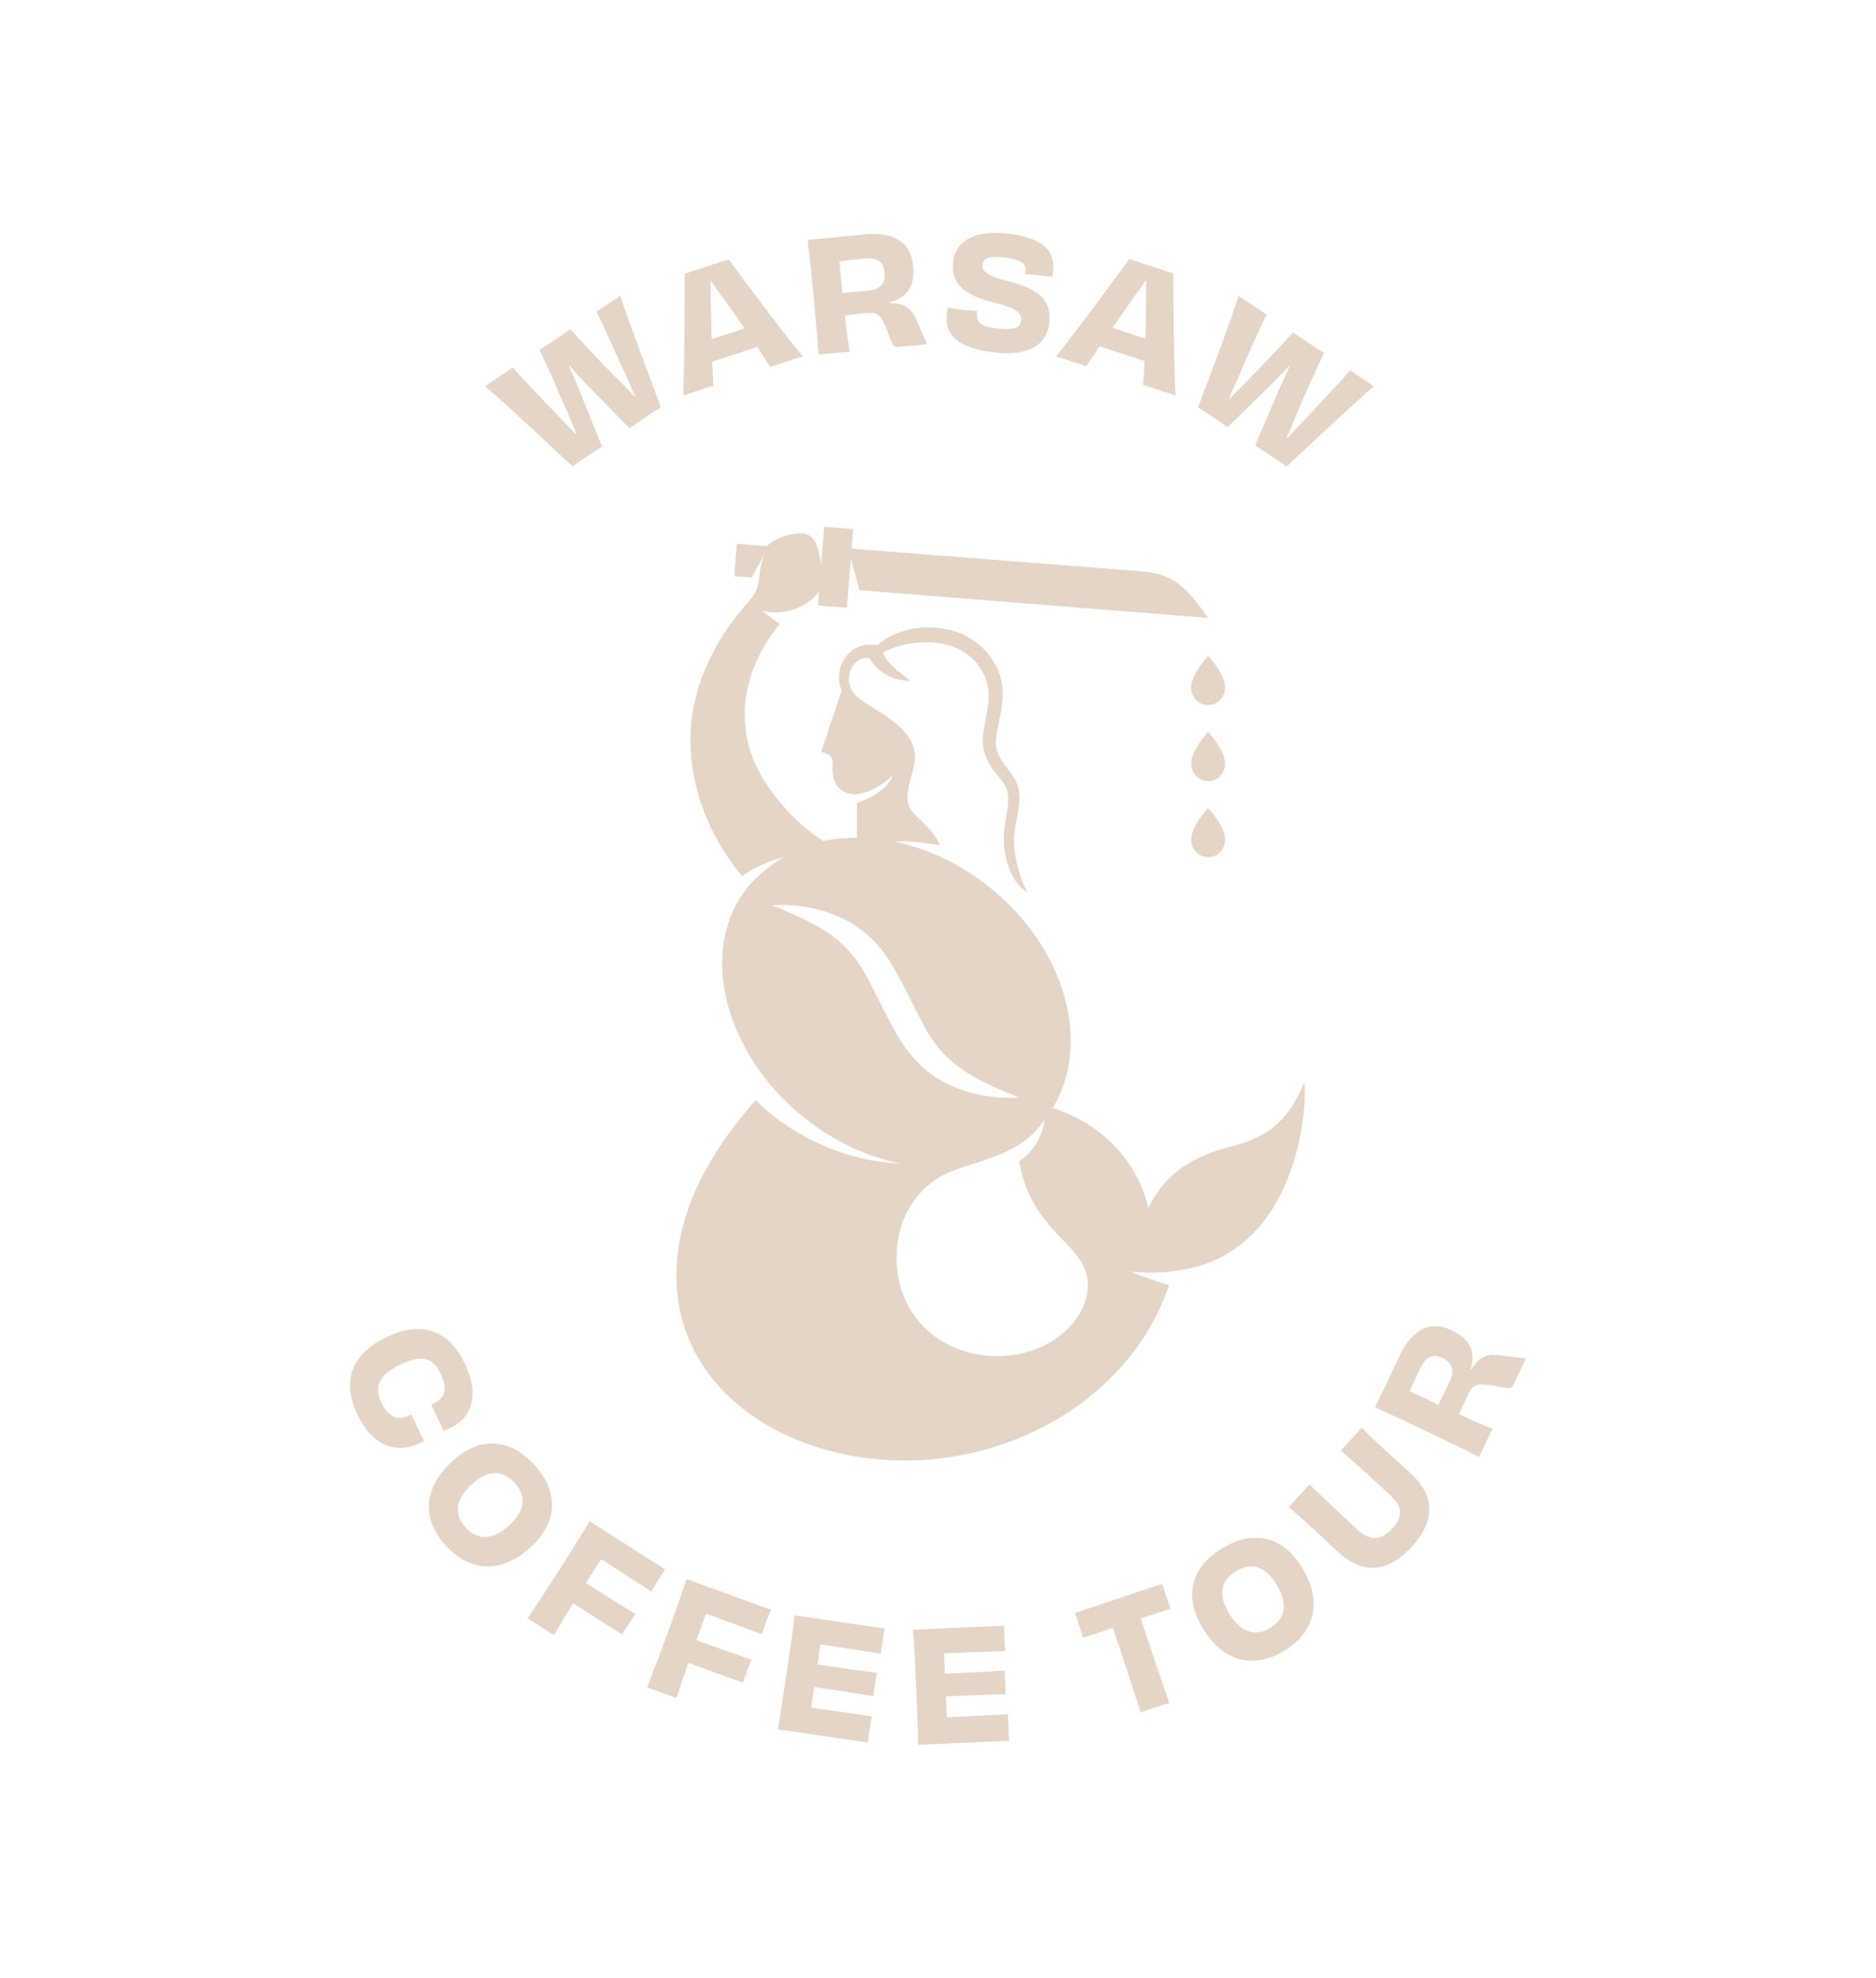 <?xml version="1.0" encoding="utf-8"?>
<!-- Generator: Adobe Illustrator 24.1.2, SVG Export Plug-In . SVG Version: 6.00 Build 0)  -->
<svg version="1.1" xmlns="http://www.w3.org/2000/svg" xmlns:xlink="http://www.w3.org/1999/xlink" x="0px" y="0px"
	 viewBox="0 0 1693.08 1784.72" style="enable-background:new 0 0 1693.08 1784.72;" xml:space="preserve">
<style type="text/css">
	.st0{fill:#191E0F;}
	.st1{fill:#E4D5C6;}
</style>
<g id="Guidelines">
</g>
<g id="Sign">
	<g>
		<g>
			<path class="st1" d="M1075.01,757.17c0,9.31,6.86,16.17,15.32,16.17c8.46,0,15.32-6.86,15.32-16.17
				c0-11.88-15.32-28.14-15.32-28.14S1075.01,745.29,1075.01,757.17z"/>
			<path class="st1" d="M1090.33,660.41c0,0-15.32,16.26-15.32,28.14c0,9.31,6.86,16.17,15.32,16.17c8.46,0,15.32-6.86,15.32-16.17
				C1105.65,676.68,1090.33,660.41,1090.33,660.41z"/>
			<path class="st1" d="M1090.33,591.8c0,0-15.32,16.26-15.32,28.14c0,9.31,6.86,16.17,15.32,16.17c8.46,0,15.32-6.86,15.32-16.17
				C1105.65,608.06,1090.33,591.8,1090.33,591.8z"/>
			<path class="st1" d="M1055.07,1159.29c-9.77-2.51-24.53-7.83-35.13-12.18c26.28,3.11,48.63-1.11,60.9-4.61
				c90.63-25.85,99.12-142.83,96.32-166.08c-13.18,31.47-29.34,48.54-64.96,57.62c-36.78,9.38-61.26,25.05-75.89,56.01
				c-6.94-33.56-34.65-74.16-86.35-90.37c35.66-58.12,11.69-144.76-57.6-199.77c-26.79-21.27-56.65-34.86-86.01-40.8
				c10.78-0.62,31.28,1.19,42.06,3.59c-6.11-14.41-19.04-22.89-24.86-30.13c-11.4-14.19,2.4-33.99,2.22-50.48
				c-0.33-30.31-48.14-44.57-56.31-58c-2.15-3.54-3.33-7.58-3.33-11.63c0-10.18,7.56-20.25,18.55-18.78
				c8.73,14.84,22.32,20.1,37.06,20.65c-11.91-9.06-21.11-15.89-25.04-25.66c12.22-6.72,26.95-9.24,38.88-9.24
				c40.96,0,56.73,28,56.73,47.89c0,14.01-5.33,29.52-5.33,40c0,12.31,4.3,20.82,10.77,29.08c7.81,9.98,13.37,13.68,11.92,29.1
				c-0.96,10.22-3.76,20.83-3.76,31.27c0,15.71,5.88,39.87,21.46,48.14c-6.63-11.25-12.31-31.48-12.31-47.22
				c0-11.83,4.98-25.12,4.98-38.25c0-23.4-20.89-28.54-21.29-49.5c-0.23-11.92,6.17-25.96,6.26-44.66
				c0.13-25.93-22.77-59.71-68.09-59.23c-14.47,0.15-31.8,4.31-44.88,16.03c-1.95-0.39-4.43-0.61-6.57-0.61
				c-13.39,0-27.45,10.06-28.23,28.77c-0.12,2.91,0.28,7.8,2.27,12.73c-1.35,4.22-9.88,29.96-18.33,55.37
				c13.93,2.86,9.32,9.86,10.27,18.85c1.59,15.01,11.52,19,19.1,19.34c10.43,0.47,24.57-7.15,35.1-16.84
				c-5.08,12.99-21.1,20.89-32.3,24.78l-0.02,31.25c-10.35-0.02-20.46,0.99-30.15,2.99c-27.51-16.58-55.85-50.72-65.12-78.29
				c-13.79-40.96-3.03-81.98,25.59-117.43l-16.05-12.13c17.76,5.14,40.56-2.06,51.58-17.01l-0.99,12.39l26.13,2.08l3.55-44.56
				l7.79,28.71l314.66,25.02c-24.2-34.66-36.01-40.17-64.34-42.38L768.56,495l1.41-17.65l-26.14-2.07l-2.74,34.51
				c-2.67-17.05-5.15-28.62-19.05-28.62c-9.8,0-24.21,5.35-29.94,11.57l-27.09-2.15l-2.31,29.17l15.82,1.29
				c2.56-4.86,5.94-11.25,10.72-19.89c-8.16,26.29,0.49,26.08-16.58,45.08c-19.09,21.25-49.6,66.37-49.58,121.38
				c0.02,45.25,18.14,88.38,46.66,122.98c9.52-7.75,27.21-14.86,37.79-17.35c-11.17,5.85-25.63,18.16-33.35,27.93
				c-44.78,56.68-20.13,150.24,52.24,207.71c26.65,21.16,56.34,34.72,85.56,40.69c-58.24-2.16-106.56-32.87-130.02-57.11
				c-28.6,32.76-69.32,86.8-71.42,152.92c-3.42,107.48,97.82,172.25,205.69,172.25C922.62,1317.64,1022.82,1255.63,1055.07,1159.29z
				 M796.66,909.5c-11.32-22.45-19.51-42.33-37.26-58.3c-14.61-13.38-34.35-23.18-62.9-34.55c35.54-1.92,61.97,9.5,75.25,18.27
				c22.68,14.98,33.18,33.94,45.14,57.18c14.05,27.3,21.8,46.22,37.25,60.99c16.56,15.82,34.73,24.57,65.71,37.19
				c-38.69,1.88-66.48-10.71-82.07-23.18C816.64,950.18,807.91,930.88,796.66,909.5z M899.62,1223.45
				c-50.82-0.18-90.45-36.57-90.45-88.23c0-35.29,17.41-64.01,46.33-77.11c15.59-7.05,39.16-11.58,58.66-22.18
				c14.79-8.05,22.43-16.78,28.47-25.74c-2.06,17.75-12.22,29.93-22.87,37.8c10.5,59.27,52.37,72.07,60.58,100.66
				C989.59,1180.89,954.98,1223.65,899.62,1223.45z"/>
		</g>
		<path class="st1" d="M529.58,411.83c4.49-3.01,10.45-6.82,13.76-8.86c-4.01-9.99-12.77-31.83-20.02-49.67
			c-2.89-7.57-6.71-16.03-9.99-23.18l0.35-0.23c5.16,5.72,11.44,12.37,16.98,18.17c13.94,14.37,30.73,31.5,37.46,38.34
			c2.58-1.89,8.38-5.93,15.3-10.55c5.07-3.39,9.76-6.36,13.07-8.4c-5.98-16.18-29.36-77.62-36.69-100.57l-21.45,14.33
			c5.09,10.11,17.58,37.79,26.76,58.01c3.2,7.53,5.78,13.15,7.98,17.68l-0.69,0.46c-3.39-3.57-7.66-8.22-13.71-14.02
			c-16.21-16.02-36.85-38.42-43.86-46.41c-3.38,2.43-8.69,5.97-12.95,8.82c-4.15,2.77-11.3,7.55-15.07,9.9
			c5.32,9.96,17.23,38.02,25.91,57.74c3.01,7,5.4,13.07,7.56,17.8l-0.69,0.46c-3.58-3.61-8.05-8.3-13.16-13.72
			c-15.6-16.1-38.16-39.88-43.47-46.34l-25.37,16.95c19.05,15.29,64.52,59.12,79.11,72.22C518.93,419.11,522.89,416.3,529.58,411.83
			z"/>
		<path class="st1" d="M643.78,347.89c-0.33-4.12-0.6-12.06-0.94-21.58c7.25-2.38,14.76-4.84,20.03-6.56
			c5.66-1.86,13.18-4.32,20.56-6.74c5.53,8.4,9.88,15,11.49,18.12l29.52-9.67c-18.4-21.84-57.33-74.74-66.91-87.51l-39.66,13
			c0.05,15.74,0.07,82.13-1.34,109.88L643.78,347.89z M653.38,269.89c5.62,7.79,12.36,17.25,18.55,26.32
			c-5.36,1.9-10.9,3.72-14.98,5.05c-3.95,1.3-9.35,3.07-14.67,4.66l-0.76-31.71c-0.04-9.47-0.18-16.14-0.2-21.09
			C644.24,257.12,647.98,262.75,653.38,269.89z"/>
		<path class="st1" d="M738.87,319.91l28.01-2.69c-1.46-7.94-2.98-19.49-4.39-32.72c9.92-1.09,13.51-1.44,20.27-2.08
			c9.94-0.95,12.54,1.58,18.7,17.84c4.34,11.84,4.88,13.18,9.3,12.75l26.08-2.5c-2.08-4.26-5.49-12.28-9.23-20.7
			c-5.69-12.82-11.15-16.06-24.69-16.43l-0.07-0.69c16.97-4.55,22.94-14.87,21.18-33.23c-2.01-20.97-17.82-30.46-43.07-28.04
			l-52.02,4.99c1.71,14.88,3.28,29.77,5.38,51.71C736.44,290.2,737.57,304.86,738.87,319.91z M777.65,233.47
			c13.11-1.26,19.57,0.77,20.72,12.77c0.93,9.66-4.13,15.02-15.31,16.09c-9.53,0.77-18.09,1.6-22.79,1.91
			c-0.89-9.25-1.8-18.77-2.73-28.43C764.14,234.91,773.79,233.84,777.65,233.47z"/>
		<path class="st1" d="M898.89,318.1c31.58,3.27,46.17-8.33,48.11-27.08c1.98-19.17-8.18-30.12-36.99-37.28
			c-21.75-5.32-23.75-10.27-23.27-14.95c0.53-5.1,4.87-8,18.25-6.61c17.65,1.83,21.09,6.36,20.47,12.3
			c-0.09,0.83-0.2,1.93-0.44,2.88c2.91,0.16,7.75,0.52,12.44,1c4.69,0.49,9.23,1.09,12.11,1.53c0.36-2.05,0.69-3.96,0.88-5.76
			c1.83-17.65-9.16-30.08-42.4-33.52c-30.62-3.17-46.03,8.34-47.81,25.58c-1.81,17.52,6.3,29.37,38.24,37.28
			c20.4,4.9,23.66,9.84,23.03,15.91c-0.59,5.66-5.08,8.68-20.53,7.08c-15.86-1.64-20.21-5.44-19.25-14.68l0.14-1.38
			c-3.75-0.11-8.59-0.47-13.84-1.01c-4.83-0.5-9.62-1.28-12.47-2.13c-0.52,2.32-0.87,4.37-1.1,6.58
			C852.58,302.29,864.69,314.56,898.89,318.1z"/>
		<path class="st1" d="M992.38,312.45c7.25,2.37,14.76,4.84,20.03,6.56c5.66,1.86,13.18,4.32,20.56,6.74
			c-0.52,10.04-0.92,17.94-1.47,21.41l29.52,9.67c-1.9-28.49-1.96-94.18-2.13-110.14l-39.66-13c-9.28,12.72-48.56,66.24-66.13,87.77
			l27.27,8.94C982.55,326.89,987.03,320.33,992.38,312.45z M1022.16,269.68c5.58-7.66,9.41-13.11,12.33-17.12
			c-0.02,4.96-0.34,11.71-0.2,20.65c-0.09,9.6-0.25,21.23-0.63,32.19c-5.45-1.64-10.98-3.45-15.07-4.79
			c-3.95-1.3-9.35-3.07-14.58-4.93L1022.16,269.68z"/>
		<path class="st1" d="M1107.91,385.42c7.7-7.53,24.53-23.97,38.23-37.5c5.89-5.57,12.24-12.33,17.6-18.09l0.35,0.23
			c-3.31,6.96-7.05,15.3-10.3,22.64c-7.94,18.38-17.35,40.44-21.09,49.28c2.73,1.66,8.69,5.47,15.6,10.09
			c5.07,3.39,9.61,6.59,12.76,8.86c12.67-11.72,60.48-56.82,78.88-72.37l-21.45-14.33c-7.39,8.57-28.19,30.7-43.36,46.91
			c-5.74,5.84-9.93,10.37-13.28,14.14l-0.69-0.46c2-4.5,4.67-10.23,7.71-18.03c8.6-21.1,21.4-48.74,26.1-58.28
			c-3.53-2.2-8.84-5.74-13.1-8.59c-4.15-2.77-11.3-7.55-14.91-10.13c-7.16,8.72-28.54,30.47-43.43,46.03
			c-5.31,5.46-10.01,9.99-13.56,13.79l-0.69-0.46c1.97-4.69,4.59-10.61,7.63-17.41c8.91-20.57,22.25-50.51,26.18-57.89l-25.37-16.95
			c-6.83,23.45-29.93,82.23-36.45,100.72c2.38,1.43,6.5,4.01,13.18,8.48C1098.95,379.1,1104.76,383.14,1107.91,385.42z"/>
		<path class="st1" d="M371.27,1276.16l-2.12,1c-9.51,4.55-18.51,1.79-24.73-11.22c-7-14.63-3.04-25.29,17.22-34.99
			c19.76-9.46,29.12-5.63,36.01,8.44c6.04,12.63,5.27,21.3-6.73,27.04l-1.88,0.9c2.04,3.96,3.78,7.58,5.69,11.59
			c1.85,3.88,3.83,8,5.62,12.07c2.06-0.85,4.12-1.69,6-2.58c18.13-8.68,27.41-28.48,13.16-58.25
			c-14.9-31.14-39.95-38.52-70.46-23.92c-33.39,15.98-40.33,40.97-26.33,70.23c13.35,27.89,34.79,35.76,56.42,25.41
			c1.25-0.6,2.32-1.26,3.63-1.73c-2.1-4.05-4.07-8.18-5.99-12.18C374.92,1284.09,373.06,1280.22,371.27,1276.16z"/>
		<path class="st1" d="M482.14,1321.48c-20.88-22.8-47.78-27.12-74.16-2.96c-26.17,23.97-27.41,52.18-5.59,76
			c21.82,23.82,50.31,25.37,76.48,1.4C505.24,1371.75,503.02,1344.28,482.14,1321.48z M459.62,1376.13
			c-14.32,13.11-28.2,14.17-39.25,2.1c-11.05-12.06-9.17-25.82,5.35-39.11c14.62-13.39,27.76-13.21,38.72-1.24
			C475.39,1349.84,474.03,1362.93,459.62,1376.13z"/>
		<path class="st1" d="M542.54,1406.67c13.09,8.36,29.03,18.7,45.2,29.18c1.63-3.07,4.17-7.05,6.63-10.9
			c1.94-3.04,4.37-6.59,6.05-8.97l-68.26-43.57c-7.26,12.15-15.65,25.55-27.51,44.13c-11.86,18.58-20.53,31.64-28.45,43.53
			l23.73,15.14c4.87-8.41,11.13-18.72,17.35-28.73c15.43,9.85,30.9,19.89,44.06,28.13c2.99-4.68,8.88-13.91,12.1-18.43
			c-13.59-8.35-28.98-18-44.64-28L542.54,1406.67z"/>
		<path class="st1" d="M602.36,1473.68c-7.54,20.72-13.15,35.35-18.3,48.67l26.45,9.62c2.92-9.26,6.79-20.7,10.69-31.82
			c17.2,6.26,34.49,12.69,49.13,17.87c1.89-5.21,5.64-15.5,7.8-20.62c-15.08-5.19-32.2-11.27-49.66-17.62l8.72-23.98
			c14.59,5.31,32.4,11.93,50.46,18.65c0.93-3.35,2.54-7.78,4.1-12.08c1.23-3.39,2.83-7.38,3.96-10.07l-76.1-27.68
			C615.17,1438.06,609.9,1452.96,602.36,1473.68z"/>
		<path class="st1" d="M710.01,1508.78c-3.23,21.94-5.59,37.99-8.12,51.35l81.46,11.99c0.13-2.78,0.87-7.86,1.36-11.15
			c0.61-4.11,1.46-9.87,2.13-12.58c-17.98-2.51-39.53-5.54-54.76-7.78l2.75-18.65c18.1,2.66,38.51,5.81,53.28,8.27
			c0.73-4.94,2.42-16.46,3.24-21.1c-15.14-1.81-35.3-4.78-53.54-7.46l2.67-18.1c15.22,2.24,35.91,5.43,54.67,8.33
			c0.11-2.65,0.96-8.41,1.5-12.11c0.5-3.43,1.35-8.21,1.83-10.52l-81.46-11.99C715.71,1470.11,713.22,1486.98,710.01,1508.78z"/>
		<path class="st1" d="M909.76,1546.55c-18.13,0.94-39.87,2.03-55.24,2.71l-0.83-18.83c18.28-0.81,38.92-1.58,53.89-1.96
			c-0.22-4.99-0.73-16.62-0.8-21.33c-15.21,1.09-35.57,1.98-53.99,2.8l-0.8-18.28c15.37-0.68,36.29-1.46,55.26-2.16
			c-0.39-2.62-0.65-8.44-0.82-12.18c-0.15-3.46-0.23-8.31-0.19-10.68l-82.26,3.62c1.12,12.85,1.87,29.89,2.84,51.9
			c0.98,22.16,1.69,38.36,1.73,51.95l82.26-3.62c-0.4-2.76-0.62-7.88-0.77-11.2C909.86,1555.15,909.61,1549.33,909.76,1546.55z"/>
		<path class="st1" d="M1052.54,1440.11c-1.36-4.08-2.81-8.42-3.6-11.22l-78.92,26.32c1.1,2.85,2.5,7.06,3.86,11.14
			c1.18,3.55,2.76,8.28,3.64,11.35c9.3-3.24,18.59-6.49,26.88-9.25c11.58,34.72,22.85,68.96,25,76.72
			c3.68-1.67,8.94-3.42,12.89-4.74c3.81-1.27,9.6-3.2,13.15-3.95c-2.98-7.63-14.52-41.78-26.05-76.37
			c8.28-2.76,17.67-5.75,27.05-8.73C1055.31,1448.4,1053.73,1443.67,1052.54,1440.11z"/>
		<path class="st1" d="M1102.99,1396.83c-26.46,16-35.98,41.52-17.47,72.13c18.37,30.37,45.78,37.13,73.43,20.41
			c27.65-16.72,34.76-44.35,16.39-74.72C1156.82,1384.05,1129.44,1380.84,1102.99,1396.83z M1146.51,1468.54
			c-14,8.47-27.12,3.92-37.3-12.93c-10.26-16.97-7.5-29.82,6.39-38.21c13.88-8.39,26.45-4.49,36.57,12.24
			C1162.2,1446.26,1160.51,1460.08,1146.51,1468.54z"/>
		<path class="st1" d="M1272.89,1329c-7.24-6.67-16.51-14.83-22.52-20.37c-9.28-8.55-15.42-14.58-21.45-20.51l-18.79,20.4
			c11.1,9.85,32.71,29.37,44.03,39.8c11.53,10.62,12.58,19.5,2.43,30.52c-10.42,11.32-20.03,11.72-31.55,1.1
			c-11.32-10.43-32.55-30.17-43.18-40.72l-18.79,20.4c6.41,5.53,12.92,11.15,22.21,19.69c6.02,5.54,14.91,14.11,22.15,20.78
			c20.4,18.79,43.06,21,66.55-4.5C1297.45,1370.1,1293.29,1347.79,1272.89,1329z"/>
		<path class="st1" d="M1354.7,1222.78c-13.93-1.72-19.51,1.31-26.79,12.73l-0.62-0.3c4.82-16.9-0.96-27.33-17.61-35.26
			c-19.03-9.06-35.29-0.37-46.2,22.53l-22.47,47.19c13.64,6.19,27.22,12.5,47.12,21.97c20.03,9.54,33.18,16.1,46.76,22.73
			l12.1-25.41c-7.56-2.83-18.26-7.46-30.33-13.06c4.17-9.07,5.72-12.33,8.64-18.46c4.29-9.01,7.81-9.95,24.92-6.87
			c12.39,2.37,13.82,2.58,15.73-1.42l11.26-23.66C1372.48,1225.1,1363.83,1223.9,1354.7,1222.78z M1308.21,1246.87
			c-4.24,8.58-7.93,16.34-10.08,20.53c-8.39-3.99-17.03-8.11-25.79-12.28c2.61-6.13,6.66-14.95,8.32-18.45
			c5.66-11.89,10.72-16.39,21.61-11.21C1311.04,1229.63,1313.04,1236.73,1308.21,1246.87z"/>
	</g>
</g>
</svg>
